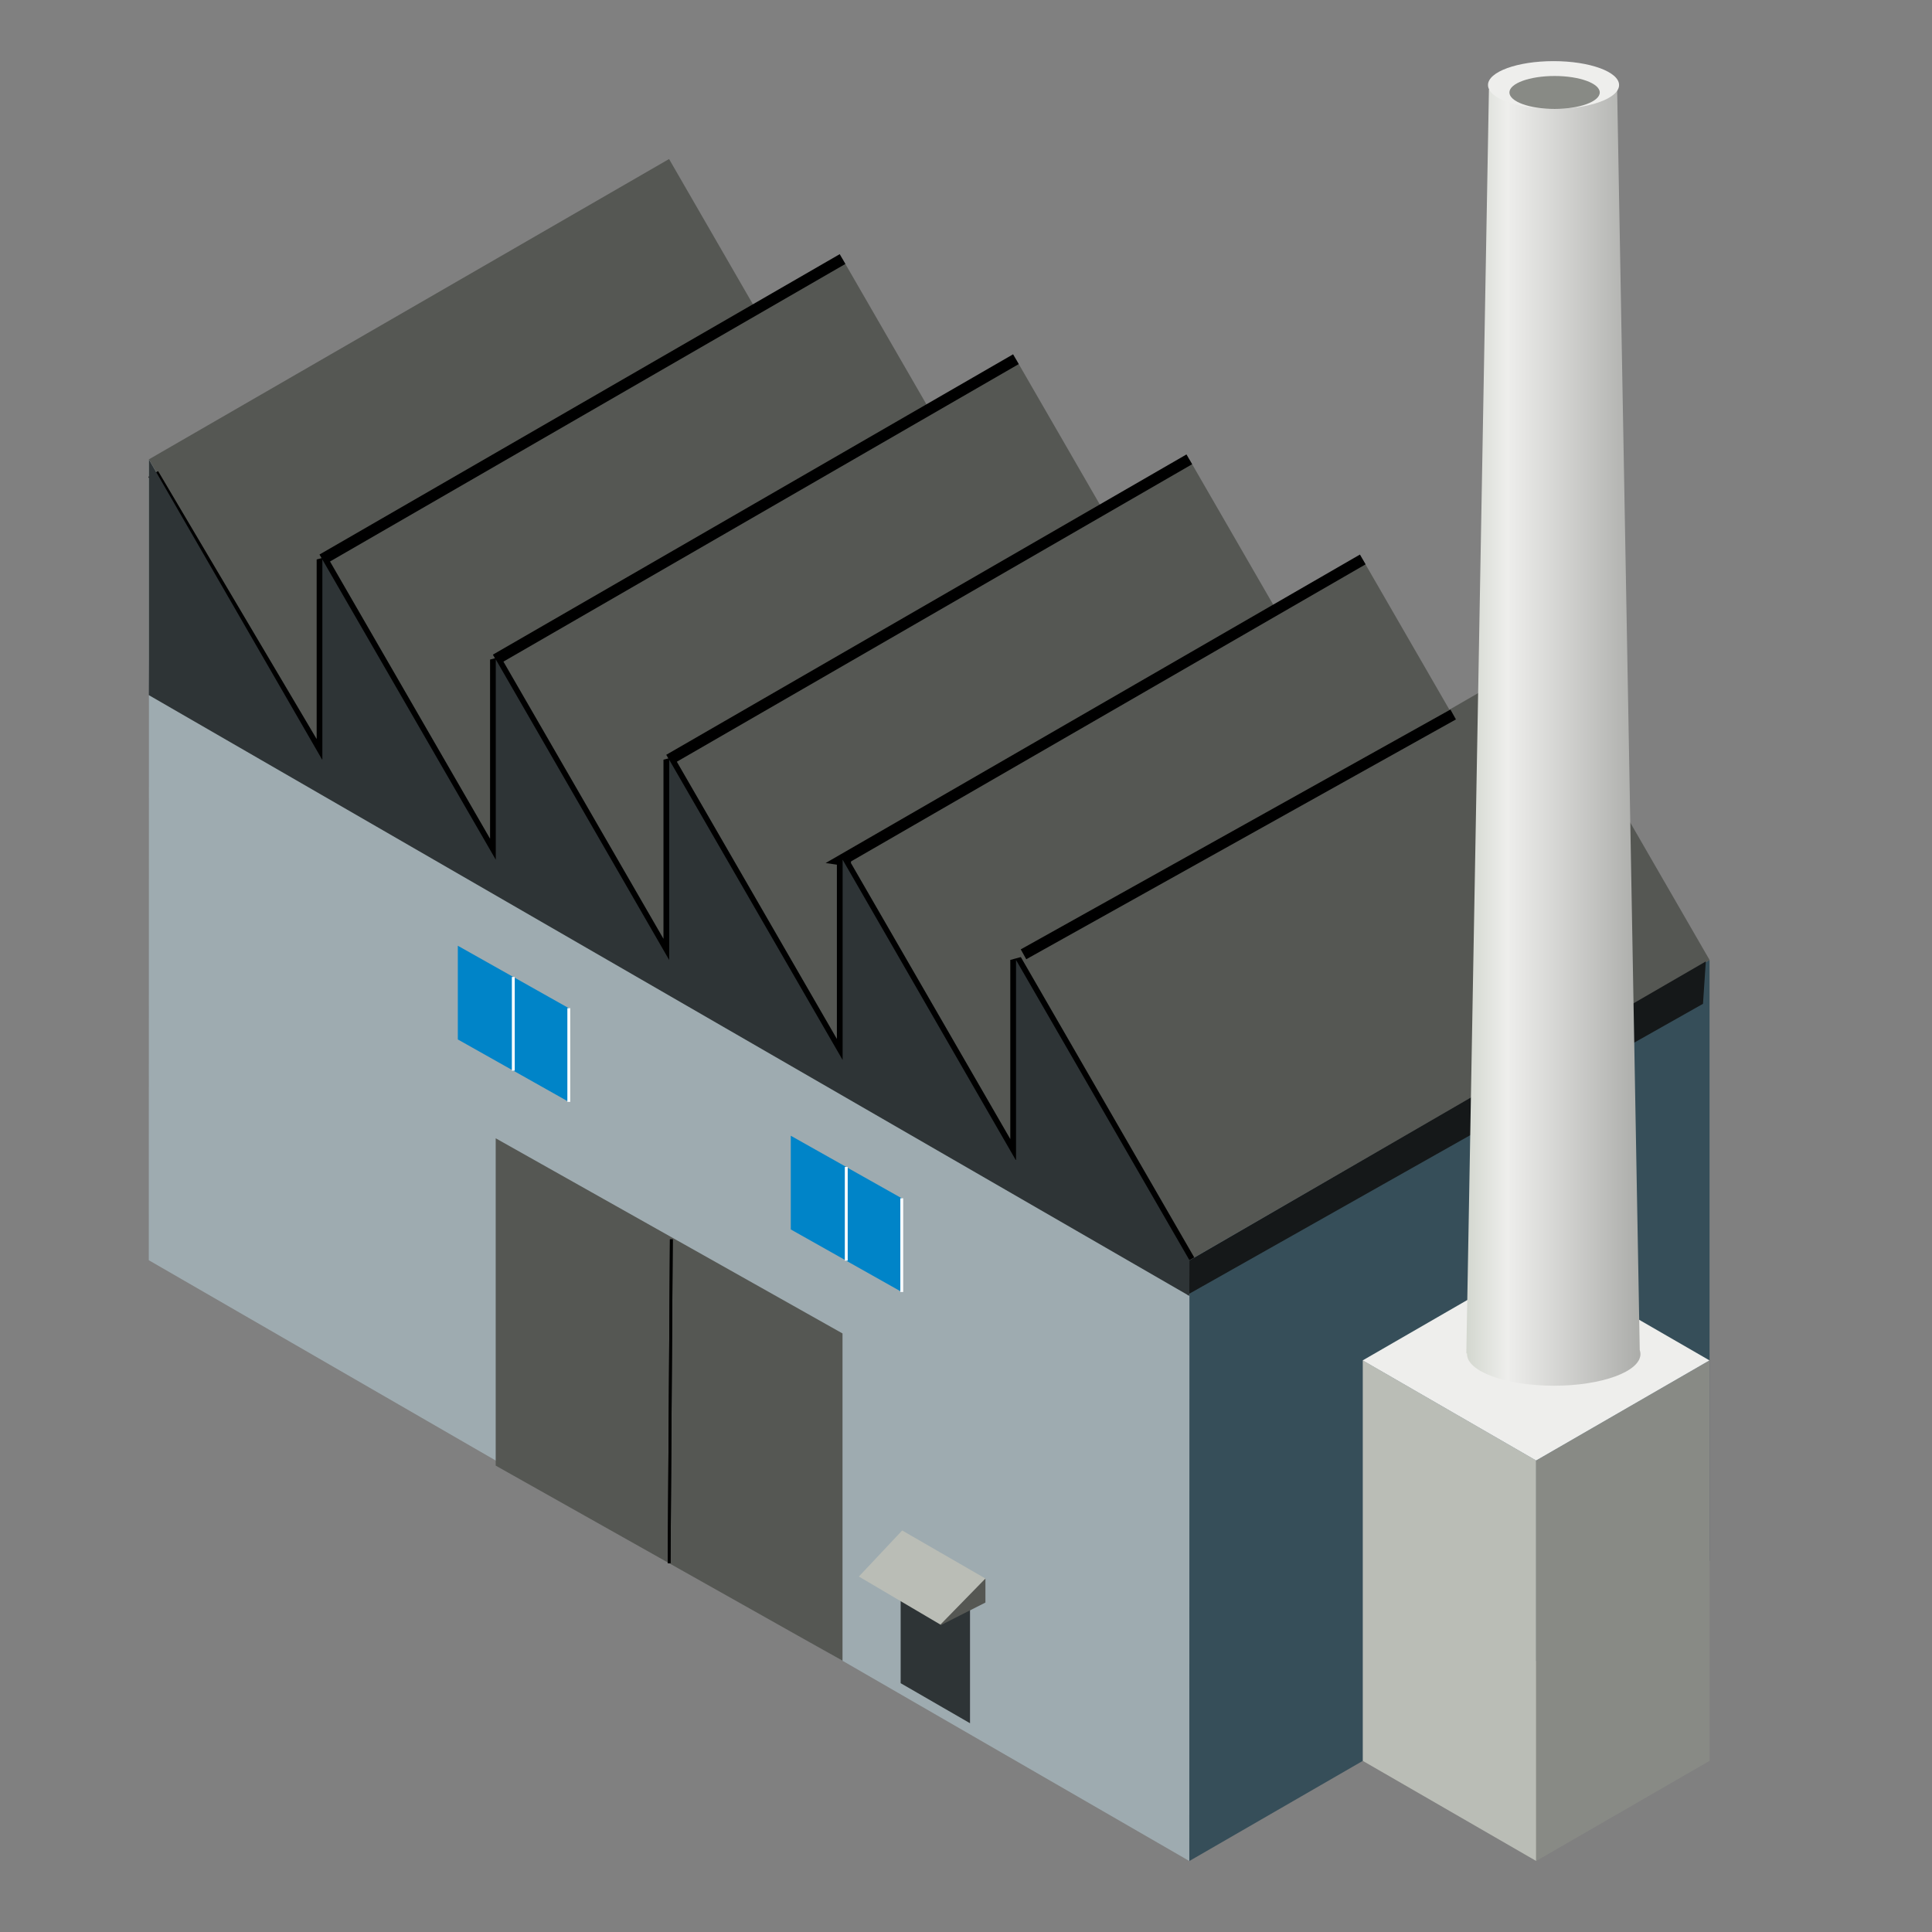 <?xml version="1.0" encoding="UTF-8" standalone="no"?>
<svg
   xmlns:dc="http://purl.org/dc/elements/1.1/"
   xmlns:cc="http://creativecommons.org/ns#"
   xmlns:rdf="http://www.w3.org/1999/02/22-rdf-syntax-ns#"
   xmlns:svg="http://www.w3.org/2000/svg"
   xmlns="http://www.w3.org/2000/svg"
   id="factory"
   viewBox="0 0 20 20"
   version="1.1"
   width="20"
   height="20">
  <rect x="0" y="0" width="20" height="20" fill="#808080" stroke="none"/>
  <defs
     id="defs10866">
    <linearGradient
       id="linearGradient40237"
       y2="432.28"
       gradientUnits="userSpaceOnUse"
       x2="-214.8"
       gradientTransform="matrix(1,0,0,0.784,-2.828,112.43)"
       y1="432.28"
       x1="-245.49">
      <stop
         id="stop40233"
         style="stop-color:#d3d7cf"
         offset="0" />
      <stop
         id="stop40239"
         style="stop-color:#eeeeec"
         offset=".118" />
      <stop
         id="stop40235"
         style="stop-color:#555753"
         offset="1" />
    </linearGradient>
  </defs>
  <g
     id="layer1"
     transform="translate(-446.6,-730.66)">
    <g
       id="g903"
       transform="matrix(0.117,0,0,0.117,395.713,662.273)">
      <path
         d="m 586.19,722.59 -46.029,26.575 v -53.15 L 586.19,669.44 Z"
         style="fill:#364e59"
         id="path39383" />
      <path
         d="m 448.1,625.15 46.029,-26.575 15.343,26.575 -46.029,26.575 z"
         style="fill:#555753"
         id="path5471" />
      <path
         d="M 463.45,634 509.479,607.425 524.822,634 478.793,660.575 Z"
         style="fill:#555753"
         id="path5473" />
      <path
         d="m 478.79,642.86 46.029,-26.575 15.343,26.575 -46.029,26.575 z"
         style="fill:#555753"
         id="path5475" />
      <path
         d="m 494.13,651.72 46.029,-26.575 15.343,26.575 -46.029,26.575 z"
         style="fill:#555753"
         id="path5477" />
      <path
         d="m 509.47,660.58 46.029,-26.575 15.343,26.575 -46.029,26.575 z"
         style="fill:#555753"
         id="path5479" />
      <path
         d="m 524.82,669.44 46.029,-26.575 15.343,26.575 -46.029,26.575 z"
         style="fill:#555753"
         id="path5481" />
      <path
         d="m 448.11,625.16 v 17.688 l -0.014,53.158 92.062,53.156 0.014,-53.158 -15.344,-26.562 v 17.688 h -0.031 l -15.312,-26.562 v 17.719 l -15.344,-26.562 v 17.719 l -15.344,-26.594 v 17.719 l -15.344,-26.562 v 17.688 h -0.031 l -15.312,-26.531 z"
         style="fill:#9eabb0"
         id="path39379" />
      <path
         d="m 570.85,749.16 -15.343,-8.858 v -35.433 l 15.343,8.858 z"
         style="fill:#babdb6"
         id="path5483" />
      <path
         d="m 570.85,749.16 15.343,-8.858 v -35.433 l -15.343,8.858 z"
         style="fill:#888a85"
         id="path5485" />
      <path
         d="m 540.11,696.07 45.75,-26.5 -0.25,3.75 -45.625,25.75 z"
         style="fill:#151819"
         id="path5966" />
      <path
         d="m 555.5,704.87 15.343,-8.858 15.343,8.858 -15.343,8.858 z"
         style="fill:#eeeeec"
         id="path5487" />
      <g
         transform="matrix(1,0,0,0.805,813,284.95)"
         id="g40252">
        <path
           d="m -246.33,381.95 -2,138.92 h 0.062 c -10e-4,0.025 0,0.048 0,0.073 0,1.918 3.451,3.48 7.688,3.48 4.237,0 7.656,-1.562 7.656,-3.48 0,-0.152 -0.021,-0.294 -0.062,-0.441 l -2,-138.55 h -13.344 l 2,10e-6 z"
           style="fill:url(#linearGradient40237)"
           id="rect40229" />
        <ellipse
           ry="4.429"
           rx="7.671"
           cy="-338.091"
           cx="-240.885"
           transform="matrix(0.756,0,0,0.593,-58.505,581.95)"
           style="fill:#eeeeec"
           id="path40241" />
        <ellipse
           ry="4.429"
           rx="7.671"
           cy="-338.091"
           cx="-240.885"
           transform="matrix(0.521,0,0,0.409,-115.02,520.56)"
           style="fill:#888a85"
           id="path5489" />
      </g>
      <path
         d="m 463.45,634 46.029,-26.575"
         style="fill:none;stroke:#000000;stroke-width:1px"
         id="path5529" />
      <path
         d="m 478.79,642.86 46.029,-26.575"
         style="fill:none;stroke:#000000;stroke-width:1px"
         id="path5531" />
      <path
         d="m 494.13,651.72 46.029,-26.575"
         style="fill:none;stroke:#000000;stroke-width:1px"
         id="path5533" />
      <path
         d="m 510.24,660.69 -0.762,-0.112 46.029,-26.575"
         style="fill:none;stroke:#000000;stroke-width:1px"
         id="path5535" />
      <path
         d="m 525.49,668.94 38.016,-21.22"
         style="fill:none;stroke:#000000;stroke-width:1px"
         id="path5537" />
      <path
         d="m 448.49,626.44 14.959,25.28 v -17.717 l 15.343,26.575 v -17.717 l 15.343,26.575 v -17.717 l 15.343,26.575 v -17.717 l 15.343,26.575 v -17.717 l 15.343,26.575"
         style="fill:none;stroke:#000000;stroke-width:1px;stroke-linejoin:bevel"
         id="path5539" />
      <g
         transform="matrix(0.16,0,0,0.156,450.89,650.49)"
         style="fill:#0084c8;stroke-width:1.25"
         id="g5684">
        <path
           d="m 184.12,131.1 v 53.15 l 30.686,17.717 v -53.15 z"
           style="fill:#0084c8"
           id="path5686" />
        <path
           d="m 214.8,148.82 v 53.15"
           style="fill:#0084c8;stroke:#ffffff;stroke-width:1.583"
           id="path5688" />
      </g>
      <g
         transform="matrix(0.16,0,0,0.156,445.98,647.73)"
         style="fill:#0084c8;stroke-width:1.25"
         id="g5690">
        <path
           d="m 184.12,131.1 v 53.15 l 30.686,17.717 v -53.15 z"
           style="fill:#0084c8"
           id="path5692" />
        <path
           d="m 214.8,148.82 v 53.15"
           style="fill:#0084c8;stroke:#ffffff;stroke-width:1.583"
           id="path5694" />
      </g>
      <g
         transform="matrix(0.16,0,0,0.156,480.35,667.31)"
         style="fill:#0084c8"
         id="g5794">
        <path
           d="m 184.12,131.1 v 53.15 l 30.686,17.717 v -53.15 z"
           style="fill:#0084c8"
           id="path5796" />
        <path
           d="m 214.8,148.82 v 53.15"
           style="fill:#0084c8;stroke:#ffffff;stroke-width:1.583"
           id="path5798" />
      </g>
      <g
         transform="matrix(0.16,0,0,0.156,475.44,664.54)"
         style="fill:#0084c8;stroke-width:1.25"
         id="g5800">
        <path
           d="m 184.12,131.1 v 53.15 l 30.686,17.717 v -53.15 z"
           style="fill:#0084c8"
           id="path5802" />
        <path
           d="m 214.8,148.82 v 53.15"
           style="fill:#0084c8;stroke:#ffffff;stroke-width:1.583"
           id="path5804" />
      </g>
      <path
         d="m 478.79,714.18 -1e-5,-28.961 30.686,17.266 v 28.961 l -30.686,-17.266 z"
         style="fill:#555753"
         id="path5806" />
      <path
         d="m 494.33,694.16 -0.195,28.65"
         style="fill:none;stroke:#000000;stroke-width:0.25"
         id="path5808" />
      <path
         d="m 494.33,694.16 -0.195,28.65"
         style="fill:none;stroke:#000000;stroke-width:0.25"
         id="path5810" />
      <path
         d="m 514.62,722.8 v 10.63 l 6.137,3.543 v -10.63 z"
         style="fill:#2e3436"
         id="path5822" />
      <path
         d="m 522.12,724.17 v 2.126 l -3.982,2.014 0.3,-2.014 z"
         style="fill:#555753"
         id="path5830" />
      <path
         d="m 522.12,724.17 -3.982,4.076 -7.215,-4.252 3.832,-4.076 z"
         style="fill:#babdb6"
         id="path5834" />
      <path
         d="m 448.11,625.16 v 17.688 l -0.014,3.158 92.062,53.156 0.014,-3.158 -15.344,-26.562 v 17.688 h -0.031 l -15.312,-26.562 v 17.719 l -15.344,-26.562 v 17.719 l -15.344,-26.594 v 17.719 l -15.344,-26.562 v 17.688 h -0.031 l -15.312,-26.531 h -10e-5 z"
         style="fill:#2e3436"
         id="path5949" />
    </g>
  </g>
</svg>
